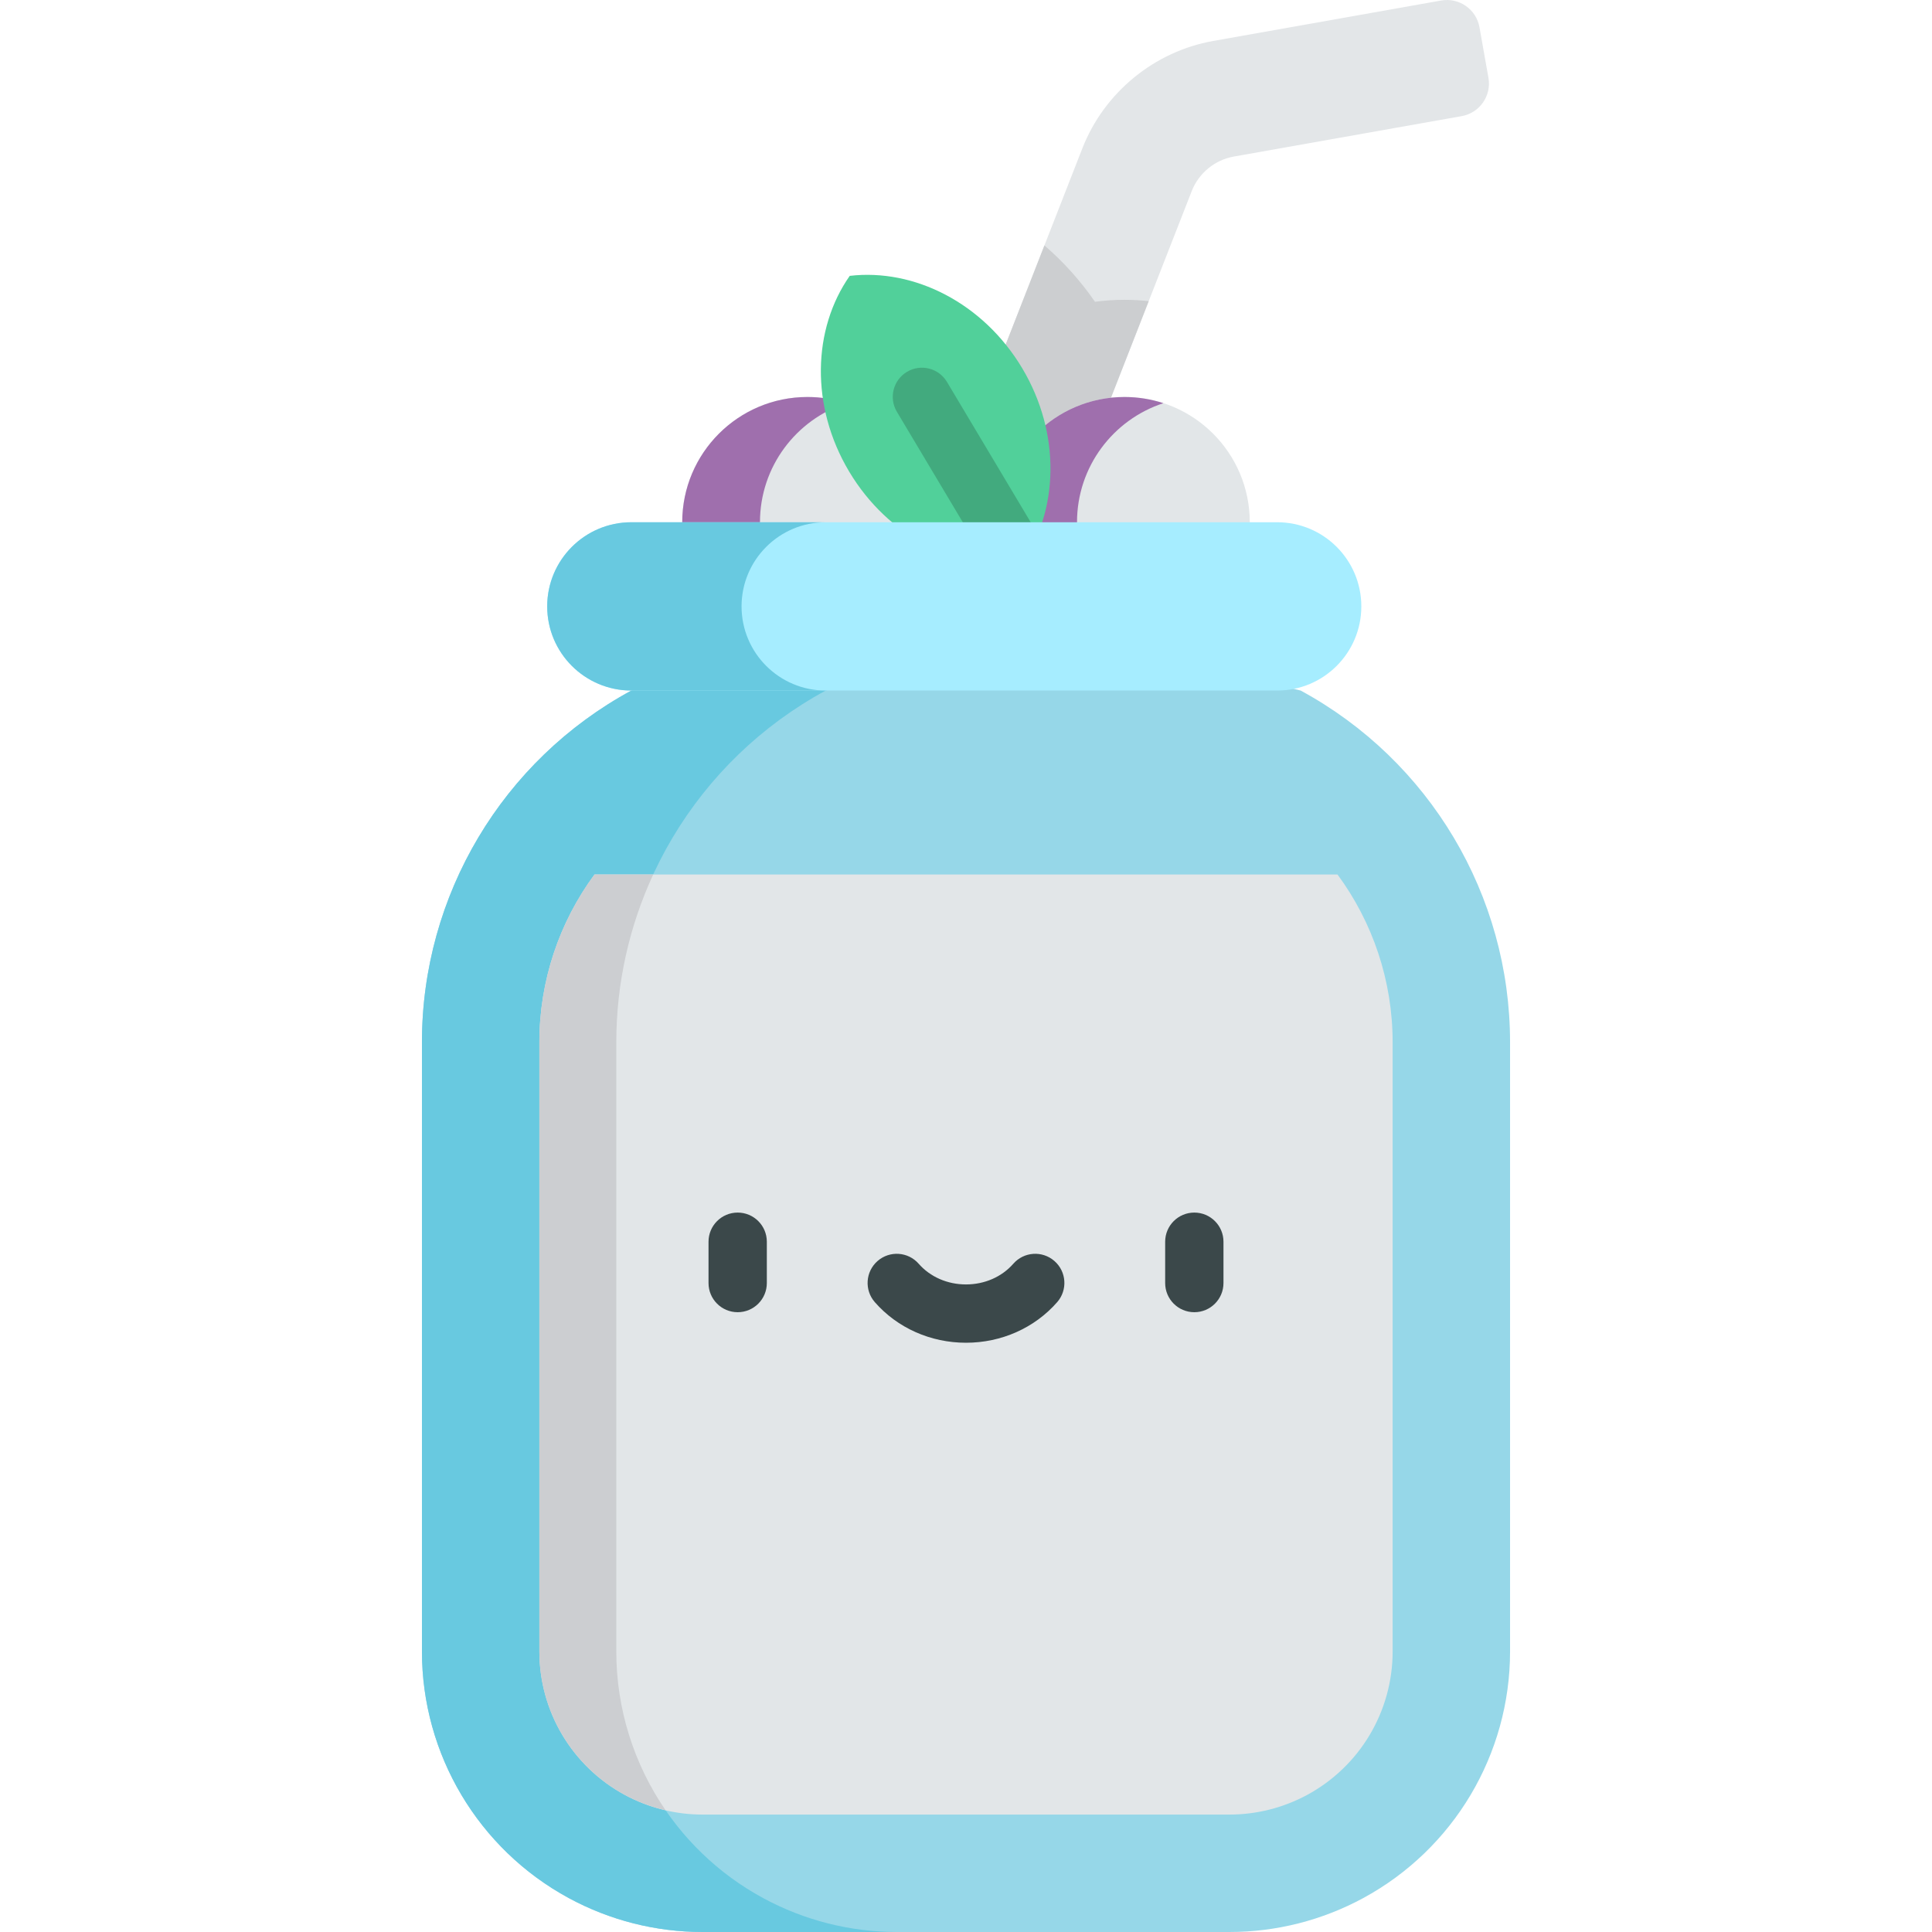 <?xml version="1.0" encoding="iso-8859-1"?>
<!-- Generator: Adobe Illustrator 19.0.0, SVG Export Plug-In . SVG Version: 6.00 Build 0)  -->
<svg version="1.1" id="Capa_1" xmlns="http://www.w3.org/2000/svg" xmlns:xlink="http://www.w3.org/1999/xlink" x="0px" y="0px"
	 viewBox="0 0 512 512" style="enable-background:new 0 0 512 512;" xml:space="preserve">
<path style="fill:#E3E6E8;" d="M394.453,20.62l-2.375-13.388c-0.845-4.765-5.393-7.941-10.157-7.096l-60.394,10.715
	c-15.619,2.771-28.91,13.671-34.685,28.447l-36.518,93.437l28.983,11.327l36.518-93.436c1.854-4.745,6.122-8.245,11.137-9.135
	l60.394-10.715C392.121,29.931,395.299,25.384,394.453,20.62z"/>
<path style="fill:#CCCED0;" d="M304.421,79.807c-2.107-0.23-4.244-0.355-6.412-0.355c-2.626,0-5.241,0.177-7.826,0.525
	c-3.869-5.611-8.392-10.62-13.401-14.938l-26.457,67.696l28.983,11.327L304.421,79.807z"/>
<circle style="fill:#e2e6e8;" cx="298.01" cy="138.395" r="33.192"/>
<path style="fill:#9F6FAD;" d="M285.42,138.4c0-14.735,9.604-27.219,22.891-31.554c-3.244-1.058-6.704-1.638-10.302-1.638
	c-18.332,0-33.192,14.861-33.192,33.193s14.861,33.192,33.192,33.192c3.597,0,7.058-0.58,10.302-1.638
	C295.024,165.618,285.42,153.133,285.42,138.4z"/>
<circle style="fill:#e2e6e8;" cx="213.989" cy="138.395" r="33.192"/>
<path style="fill:#9F6FAD;" d="M201.401,138.4c0-14.735,9.604-27.219,22.891-31.554c-3.244-1.058-6.704-1.638-10.302-1.638
	c-18.332,0-33.192,14.861-33.192,33.193s14.861,33.192,33.192,33.192c3.597,0,7.058-0.58,10.302-1.638
	C211.004,165.618,201.401,153.133,201.401,138.4z"/>
<path style="fill:#51D09A;" d="M225.189,73.105c-9.84,14.034-10.507,34.518-0.165,51.851s28.685,26.474,45.709,24.478
	c9.84-14.034,10.507-34.518,0.165-51.851S242.213,71.109,225.189,73.105z"/>
<path style="fill:#42AA7E;" d="M270.74,157.161c-2.632,0-5.196-1.344-6.643-3.768l-26.411-44.262
	c-2.187-3.664-0.988-8.407,2.675-10.594c3.665-2.187,8.408-0.988,10.594,2.676l26.411,44.262c2.187,3.664,0.988,8.407-2.675,10.594
	C273.452,156.809,272.087,157.161,270.74,157.161z"/>
<path style="fill:#96D7E8;" d="M344.687,183.002L344.687,183.002l-91.799-22.301l-85.575,22.301l0,0
	c-34.195,18.536-55.494,54.308-55.494,93.204v161.445c0,27.277,14.938,52.365,38.918,65.364l0,0
	c10.879,5.897,23.056,8.985,35.431,8.985h139.665c12.373,0,24.552-3.088,35.431-8.985l0,0
	c23.981-12.999,38.918-38.087,38.918-65.364V276.206C400.182,237.311,378.882,201.537,344.687,183.002z"/>
<path style="fill:#68C9E0;" d="M202.246,503.015c-23.981-12.999-38.918-38.087-38.918-65.364V276.206
	c0-38.896,21.299-74.669,55.494-93.204l0,0l60.724-15.826l-26.658-6.477l-85.575,22.301l0,0
	c-34.195,18.535-55.494,54.308-55.494,93.204V437.65c0,27.277,14.938,52.365,38.918,65.364l0,0
	c10.879,5.897,23.056,8.985,35.431,8.985h51.509C225.302,512,213.124,508.912,202.246,503.015L202.246,503.015z"/>
<path style="fill:#A6EDFF;" d="M338.463,138.399H167.312c-12.317,0-22.301,9.985-22.301,22.301l0,0
	c0,12.317,9.985,22.301,22.301,22.301h171.151c12.317,0,22.301-9.985,22.301-22.301l0,0
	C360.765,148.384,350.78,138.399,338.463,138.399z"/>
<path style="fill:#68C9E0;" d="M196.52,160.7L196.52,160.7c0-12.317,9.985-22.301,22.301-22.301h-51.509
	c-12.317,0-22.301,9.985-22.301,22.301l0,0c0,12.317,9.985,22.301,22.301,22.301h51.509
	C206.504,183.002,196.52,173.018,196.52,160.7z"/>
<path style="fill:#e2e6e8;" d="M157.548,231.754c-9.331,12.653-14.612,28.151-14.612,44.452v161.445
	c0,15.877,8.671,30.441,22.628,38.006c6.307,3.418,13.43,5.225,20.603,5.225h139.665c7.172,0,14.296-1.807,20.601-5.224
	c13.959-7.567,22.63-22.13,22.63-38.008V276.206c0-16.301-5.279-31.8-14.609-44.452L157.548,231.754L157.548,231.754z"/>
<path style="fill:#ccced1;" d="M173.104,231.754h-15.556c-9.331,12.654-14.612,28.151-14.612,44.452v161.445
	c0,15.877,8.671,30.441,22.628,38.006c3.409,1.847,7.06,3.206,10.824,4.081c-8.36-12.176-13.062-26.786-13.062-42.087V276.206
	C163.328,260.578,166.772,245.458,173.104,231.754z"/>
<g>
	<path style="fill:#3B484A;" d="M195.492,347.749c-4.267,0-7.726-3.459-7.726-7.726v-10.951c0-4.267,3.459-7.726,7.726-7.726
		c4.267,0,7.726,3.459,7.726,7.726v10.951C203.218,344.29,199.759,347.749,195.492,347.749z"/>
	<path style="fill:#3B484A;" d="M316.507,347.749c-4.267,0-7.726-3.459-7.726-7.726v-10.951c0-4.267,3.459-7.726,7.726-7.726
		c4.267,0,7.726,3.459,7.726,7.726v10.951C324.234,344.29,320.774,347.749,316.507,347.749z"/>
	<path style="fill:#3B484A;" d="M256,355.842c-9.381,0-18.19-3.922-24.166-10.76c-2.808-3.213-2.481-8.094,0.732-10.902
		c3.212-2.808,8.093-2.481,10.902,0.732c3.042,3.48,7.61,5.476,12.532,5.476c4.921,0,9.489-1.996,12.532-5.476
		c2.808-3.213,7.689-3.54,10.902-0.732c3.213,2.808,3.541,7.689,0.731,10.902C274.188,351.92,265.38,355.842,256,355.842z"/>
</g>
<g>
</g>
<g>
</g>
<g>
</g>
<g>
</g>
<g>
</g>
<g>
</g>
<g>
</g>
<g>
</g>
<g>
</g>
<g>
</g>
<g>
</g>
<g>
</g>
<g>
</g>
<g>
</g>
<g>
</g>
</svg>
